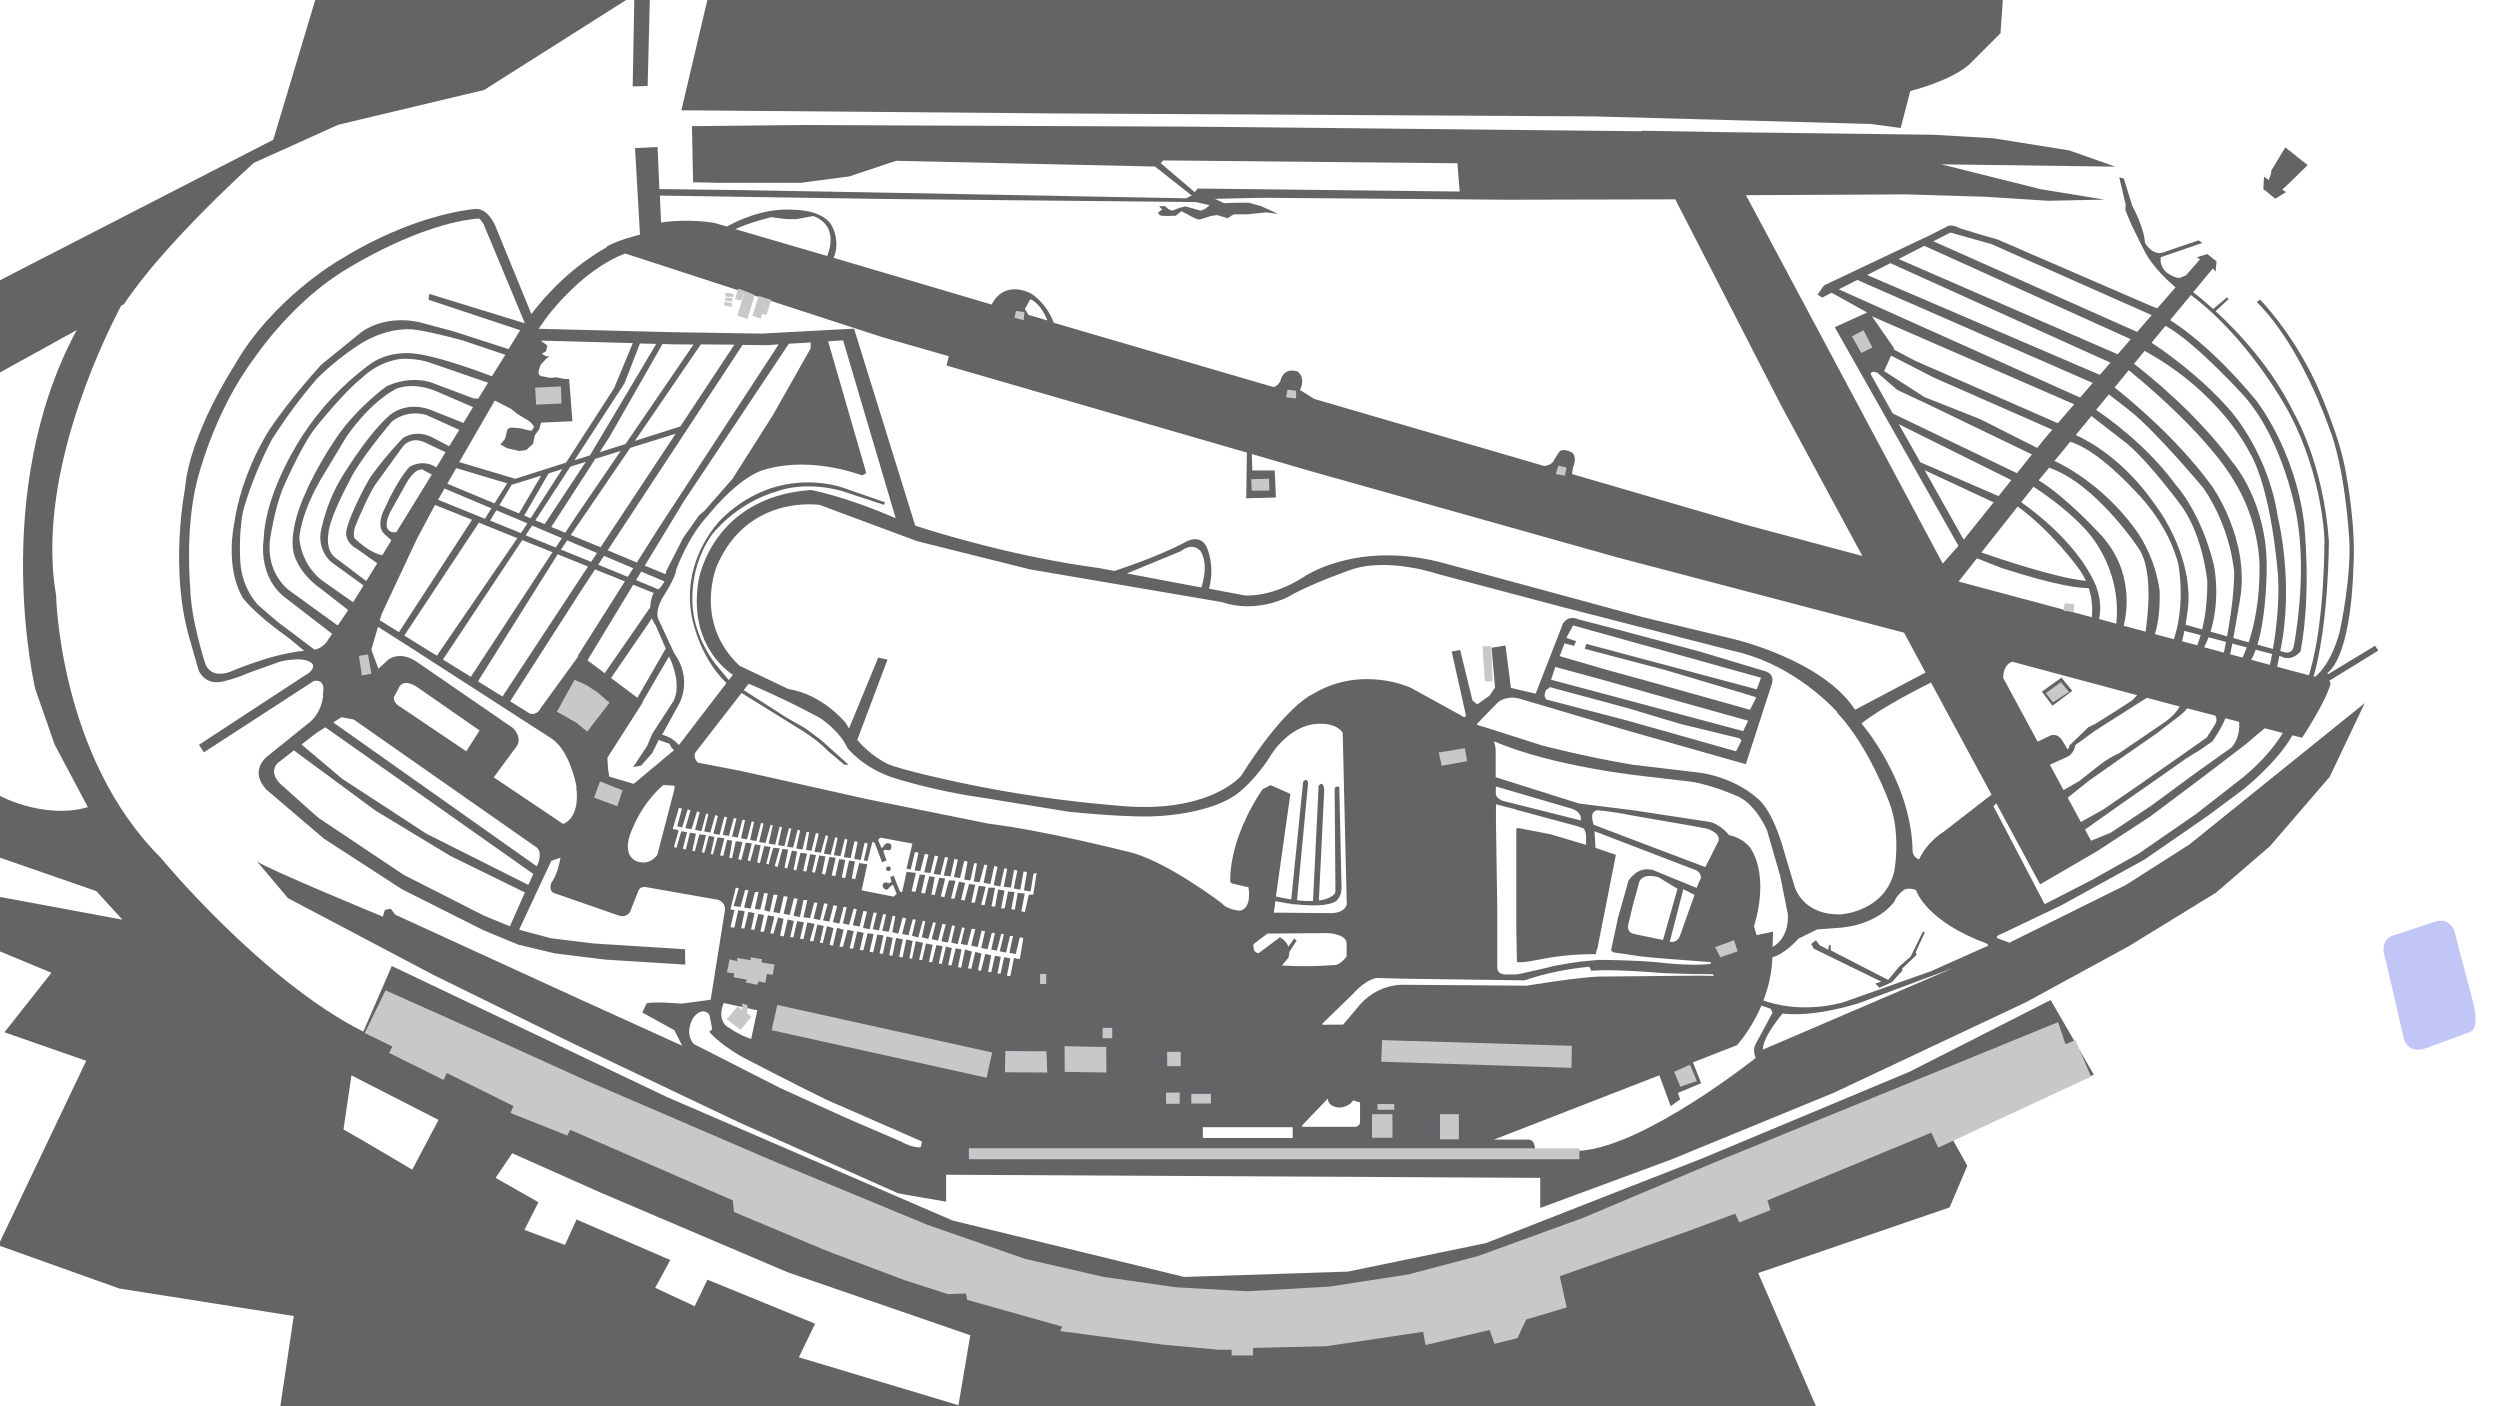 <?xml version="1.0" encoding="utf-8"?>
<!-- Generator: Adobe Illustrator 24.0.1, SVG Export Plug-In . SVG Version: 6.00 Build 0)  -->
<svg version="1.1" id="Background_Details" xmlns="http://www.w3.org/2000/svg" xmlns:xlink="http://www.w3.org/1999/xlink" x="0px"
	 y="0px" viewBox="0 0 1920 1080" style="enable-background:new 0 0 1920 1080;" xml:space="preserve">
<style type="text/css">
	.st0{fill:none;}
	.st1{fill:#C2C6F7;}
	.st2{fill:#636466;}
	.st3{fill:#C7C8CA;}
</style>
<title>background</title>
<g id="Bridge">
	
		<rect x="1701.4" y="163.3" transform="matrix(0.638 -0.77 0.77 0.638 470.018 1383.912)" class="st0" width="10.1" height="57.8"/>
	
		<rect x="1732.4" y="125.7" transform="matrix(0.624 -0.782 0.782 0.624 532.867 1416.212)" class="st0" width="10.1" height="57.8"/>
	
		<rect x="465.3" y="104.9" transform="matrix(1 -1.622504e-02 1.622504e-02 1 -1.719 8.033)" class="st0" width="57.8" height="10.1"/>
	
		<rect x="462.7" y="62.7" transform="matrix(1 -1.999594e-02 1.999594e-02 1 -1.256 9.844)" class="st0" width="57.8" height="10.1"/>
</g>
<g id="Water">
	<path class="st1" d="M1900.1,772.6l-14.2-53.8c0,0-1.3-13.3-13.8-11.6l-35.1,11.6c0,0-10.2,2.7-4.9,18.2l14.2,61.3
		c0,0,3.1,11.6,16.9,6.7l33.8-12.4C1897,792.6,1904.1,791.2,1900.1,772.6z"/>
</g>
<g id="Pavement">
	<path class="st2" d="M1632.6,679.7l-89.4,44.3l-9.5-3.6c0,0-1.2-1.8,3.7-3.3l45.3-21.6l64.2-35.3l48.9-33.8l27.1-20.2
		c0,0,25.9-20.4,37.7-41.5l7.4,1.9c0,0,18.7-28.2,21.9-41.8l-1-2l37.6-23.1l-2.4-3.8l-35.5,21.5l-0.7,0.3l-0.6-0.6
		c19.1-15.4,20-79.4,20-79.4c2.5-32.6-5.3-72.6-5.3-72.6c-4.3-29.3-23.3-70.7-23.3-70.7c-19-40.3-43-64.3-43-64.3l-2.5,1.9
		c34.1,33.5,55.3,95.9,55.3,95.9c12.2,29.8,15.4,81.9,15.4,81.9c3,30.4-7.1,75.7-7.1,75.7c-6.1,22.1-14.8,31.1-18.8,34.2l-1.1-0.3
		c11.7-41.2,11.7-103.7,11.7-103.7c-4.2-60.5-27.1-98.9-27.1-98.9c-16.7-34.4-42.4-61.7-59.9-77.8l10-9.3l-1.3-1.3l-10.6,8.9
		c0,0,0,0-0.1-0.1c-7.1-6.4-12.6-10.8-15.2-12.8l15-18.2l2.2,2.4l0.7-7.9l-7.1-5.6l-8,2.5l2.4,1.5l-10.8,12.4l-5,2
		c-5.3-0.4-10.4-4.7-10.4-4.7c-5.6-5.8-3.8-11.3-3.8-11.3l31.8-10.9l-2.9-2l-28.2,9.6c-7.8,1.5-12.9-7.6-12.9-7.6
		c-0.9-12.5-9.8-28.5-9.8-28.5l-6.5-21l-3.5-0.9l4.9,20.9l-0.2,4.2l4.7,11.5l9.6,19.3c6.4,13,20.2,25.3,24.2,28.6l-14,16.1l-4.2-1.6
		l-118-51.1c-1.7-0.6-3.5-1.1-5.3-1.6c-0.7,0-24.4-7.3-24.4-7.3c-5.1-2.9-8.4-1.8-8.4-1.8l-14.4,7.3l-81.3,38.5l-4.9,7.1l3.6,2.2
		l7.2-3.7L1434,240l-24.9,11.3l95,167.9l-12.1,13.6l-151.1-282.9l123.3-0.6l60.4,1.8l48.5,3.1l43.1-0.9l-48.9-8l-76.5-19.1
		l133.8,1.8l-35.5-12.5l-58.2-9.3l-45.8-2.7l-170-2.1l-0.1-0.1l-54.3-0.9l0.2,0.4l-340.6-3.5l-212-0.9L617.2,96l-85.8,0.9l0.9,43.1
		l19.5,0.4h63.1l37.3-4.9l36-12l198.8,4.4l28.2,22.2l-4.4,2.2l-234.1-4.4L569.9,146l-63.5-0.8l-1.4-32.3l-17.3,0.8l3.8,66.5
		c-2.2,0.6-20.3,5.2-26.1,9.7l0.4,0.1c-12.8,7.1-36.1,22.8-57.7,51.2l-27.8-68c0,0-5.7-13.6-15.3-12.7c-5.8,0.5-49.5,5-105.1,39.7
		c0,0-51.1,29.6-80,80.7c0,0-34.5,52.9-37.8,94.4c0,0-12.2,60.7,3.3,114.5l7.1,24.9c0,0,4.5,12,18.7,8.7c6.8-1.6,13.5-3.9,20-6.7
		l23.6-8.5c0,0,19.3-5.1,25.3,1.8c0,0,2.7,4.2-6.2,8.9L152.8,572l3.8,5.8L241,523c0,0,9.1-2.4,7.1,9.1v2.7c0,0-0.9,12.9-11.3,20.7
		l-30.9,24.9c0,0-15.6,10.9-1.1,26.2l44,37.5l60,38.9l62.9,31.6l26.4,10.9l28,6.7L465,737l61.3,3.8l-0.2-11.8l-70.2-4.4l-32.7-4
		l-24.5-6.6l24.7-52.9l7.1-2.4c-1.3,7.1-3.4,14.2-7,19.2c0,0-3,6.8,3,8.3l49.5,17.2c0,0,7.1,2.1,9.2-6.5l4.7-11.8
		c0,0,0.9-5.3,7.4-3.6l53.9,9.5c4,1,6.5,5.1,5.4,9.2c0,0.1-0.1,0.2-0.1,0.3l-10.7,67.3l-22.5,3c0,0-20.1-1.8-26.7-0.3l-3.3,7.1
		l24.6,13.6l6,11.9l-82.1-37.3l-138.4-63.4l-3.3-4.5l-4.5,0.9L294,704c0,0-87.7-36.2-96.6-42.4l23.8,28.2L333.4,749l105.5,51.8
		l128.3,61c0,0,121.6,54.3,122.4,54.6s37,6.5,37,6.5v-20.7l456.3,2.4v23.1l100.1-37l125-51.3l147.6-69.5l79.1-43.1l67.3-41.3
		l41.4-35.7l45.8-53.2l26.9-56.6l-134.7,108.6L1632.6,679.7z M1682.6,226.6c46.1,34.5,75.3,90.1,75.3,90.1
		c26.4,49.8,27.3,98.4,27.3,98.4c-0.6,64.5-9.3,95.2-12,103.5l-24.3-6.5l1.6-8.3l1.2,0.3c8.7,4.5,15.1-3.8,15.1-3.8
		c8.7-45.3,2.7-99.1,2.7-99.1c-7.3-56.9-36.9-93.8-36.9-93.8c-34-41-60-57.8-66-61.5L1682.6,226.6z M1697.7,485.1
		c8-25.6,2.6-51,2.6-51c-10.2-41.3-28.9-61.2-28.9-61.2c-22.5-31-53.9-53-61.6-58.1l9.8-11.9l15.6,12.1c20,15.6,56.9,59.7,56.9,59.7
		c21.8,31.5,23.8,65.4,23.8,65.4c-0.3,16.8-3.1,35.6-5.5,48.6L1697.7,485.1z M1709.6,493c-0.7,3.4-1.2,6.2-1.7,8.2l-15.1-4.1
		c1.3-2.5,2.4-5.1,3.4-7.7L1709.6,493z M1633.4,340.6c17.6,14.7,42,48,42,48c16.7,23.3,19.8,57.8,19.8,57.8
		c0.1,15.9-1.8,28.2-3.9,37l-12.8-3.6c1.4-8.2,2.1-15.2,2.1-15.2c2.7-40.9-25.1-76.5-25.1-76.5c-24.1-35-51.5-49.6-61.3-54l12-14.6
		L1633.4,340.6z M1690.1,487.8c-1,3.3-1.9,5.9-2.6,7.8l-11.7-3.1c0.7-2.5,1.3-5.3,1.8-8L1690.1,487.8z M1638.8,376.1
		c29.1,29.1,34.4,58.5,34.4,58.5c4.1,28.1-0.8,48-3.7,56.3l-14.6-3.9c4.6-13,3.7-33.5,3.7-33.5c-2.2-15.6-7.8-30.6-16.4-43.8
		c-24.2-34.9-54.7-51.2-64.3-55.7l12-14.7C1610.9,345.3,1638.8,376.1,1638.8,376.1z M1612.8,410.1c0,0-25.9-28.4-47.1-41.2l8-9.7
		c36.1,12.2,69,62.3,69,62.3c11.2,16.7,6.7,52.8,5.1,63.6l-16.8-4.5C1633.4,471,1639.2,438.1,1612.8,410.1z M1580.4,325l-109.7-48
		l-16.4-8.7l0.4-0.8l-17.1-24.6l155.4,67.6L1580.4,325z M1447.2,284.6l5.1-11.5l32.9,16.9l91,40l-5.7,6.6l-5.9,7.4l-43.8-22.1
		l-42.7-16.9l-31.2-20.1L1447.2,284.6z M1600.8,405.7c0,0,29.2,28.4,24.5,73.3l-13.2-3.6c3.2-15.4-3.7-28.4-3.7-28.4
		c-14.2-30.4-46.1-54.3-56.1-61.3l9.4-11.9C1566.3,376.8,1585.6,389.4,1600.8,405.7z M1597,437.4c2,2.8,3.6,5.7,5,8.7
		c-22.6-2.1-67.7-17.4-80.3-21.8l27.9-35.3C1576.6,408.7,1597,437.4,1597,437.4z M1537.4,436.3c43.8,14.1,60.8,15.5,66.7,15.3
		c2.4,7.2,3.2,14.8,2.4,22.4l-102.3-27.4l14.1-17.8L1537.4,436.3z M1545.4,508.2l95.9,25.7l-3.8,4L1625,546l-15.6,9.8l-5.6,2.7
		l-3.1,3.1l-11.6,11.1c0.2,2.2-1.2,2.8-1.2,2.8l-3.8-6.3c-4.7-7.8-10.4-3.8-10.4-3.8l-8.8,4.2l-26.4-48.9
		C1538.5,513,1541.7,509.5,1545.4,508.2z M1586.5,581.8c6.7-2.5,7.4-9.6,7.4-9.6l15.1-11l39.8-25.3l12.6,3.4l12.6,3.3
		c-1.6,2.9-5.1,7.7-12.3,12.6l-34.4,23.4c0,0-8.4,3.3-18.7,12l-11.8,9.3l-12,6.9l-10.5-19.5L1586.5,581.8z M1605,599.1l23.6-16.6
		l27.8-19.3l12.4-9.6c0,0,8-5.4,11-9.6l21.6,5.6c0.9,1.7,1.4,4.1-0.2,6.7l-6.4,10.1l-28.3,19.9l-27,18.8l-24.2,16.6l-17.2,9.6
		l-10.1-18.7L1605,599.1z M1629,617.5l27.3-19l21.8-15.4l12.4-7.7l8.7-6.1c0,0,7.2-10.3,9.9-17.7l10.6,2.8
		c0.3,5.1-0.3,13.8-6.1,19.8l-26.7,19l-34.8,25.6l-31,20.7l-15.2,6.2l-4.6-8.6L1629,617.5z M1712.8,502.5c0.5-2.2,1-5.1,1.6-8.2
		l11.1,2.9c-1.3,3.6-2.5,6.2-3.2,7.8L1712.8,502.5z M1715.2,490c2.4-13.3,5.1-29.4,5.1-29.4c8-45.8-21.3-86.9-21.3-86.9
		c-27.3-37.9-66.6-69.5-75-76.1l10.4-12.7l0.5-0.6c61.8,50.7,79.7,83.2,79.7,83.2c21.1,32.7,20.7,66.9,20.7,66.9
		c0.4,26.7-4.3,46.7-8.3,58.9L1715.2,490z M1732.4,499l12.6,3.3c-0.7,3.4-1.3,6.2-1.7,8.3l-14.4-3.9
		C1730.2,504.5,1731.3,501.9,1732.4,499z M1733.7,495.1c7.1-23.2,7.1-57.4,7.1-57.4c1.1-51.3-25.8-82.2-25.8-82.2
		c-28.1-38.5-67.1-69.2-76.1-76.1l8.2-9.9c58.5,32.1,80.1,77.1,80.1,77.1c17.8,29.5,22.3,95.5,22.3,95.5c1.3,20-1.4,41.9-3.9,56.3
		L1733.7,495.1z M1663.1,250.2c23.6,13.1,61,54.6,61,54.6c31.1,36.2,40,92.9,40,92.9c8,46-2.4,98-2.4,98c-1.1,7.5-7.6,5.1-7.6,5.1
		l-2.9-0.8l0.1-0.3c10.9-52.2-2-102.9-2-102.9c-7.1-48.7-36.2-81.3-36.2-81.3c-24.2-28-55-48.6-60.7-52.3L1663.1,250.2z
		 M1497.9,178.6l31.6,8.9l123,54.5l-11.2,12.9l-156.5-69.6L1497.9,178.6z M1477.9,188.8l158.5,71.7l-10,11.6l-168.3-73.2
		L1477.9,188.8z M1451.8,202.1l169,76.4l-8.1,9.4L1434,211.2L1451.8,202.1z M1412.2,222.2l14.2-7.2l180.8,79.1l-9.7,11.2
		L1412.2,222.2z M1436.6,287.2c0,0,0.7-2.7,4.4-1.1l0.5-0.1l15.7,13.5l24.7,11.6l78.6,37.9l-11.5,14.4l-95.4-45.9L1436.6,287.2z
		 M1458.3,325.8l86.4,42.9l-9.8,12.3l-60.1-26L1458.3,325.8z M1478.1,361.1l53,24.7l-23,28.7L1478.1,361.1z M891.4,125.3l2.1-2.1
		l225.8,2.2l1.7,21.7l-201.1-2.3l-2.4,2.7L891.4,125.3z M678.3,152.8l120.9,1.2l119.4,1.2l10.4,2.4l-3.8,3l-3,1.2l-11.9-3.3
		l-4.7,1.2l-5.3,2.1l-3-1.2l-2.7-2.4l-4.4,0.3l2.4,2.4l-3.3,2.4c0.4,1.2,1.4,2.1,2.7,2.4c2.1,0.3,11,0,11,0l4.4-3.5l6.2,3.3
		c0,0,5.9,3.6,8,3c2.1-0.5,8.6-2.7,8.6-2.7l4.7-0.6l8,2.4c0,0,4.1-3,5-3h10.4l13.9-1.5l9.5,1.2l-13-5.9l-9.5-2.7h-8.6l-10.7,0.3
		l-6.9-3.3l36.5-0.8l188.7,1.5l128.4-0.3l80.9,157.5l62.8,116.4l-87.7-23.5l-135.2-39.4c0.1-4.2,1.7-8.3,1.7-8.3
		c1.5-5.9-1.8-8.3-1.8-8.3c-8.3-4.2-10.1,0-10.1,0l-3.6,5.6c-1.3,3.1-4.3,4.4-7.6,4.8l-176.6-51.5l-11-6.9
		c4.7-9.8-1.8-14.2-1.8-14.2c-11.5-3.6-13.3,7.4-13.3,7.4c-1.3,2.5-3.1,3.9-5.1,4.6l-45.9-13.4l-123-36
		c-5.9-16.1-18.1-22.9-18.1-22.9c-19-8.3-27.1,3.8-29.6,8.9L640.2,198c5.2-11.9-0.6-23-0.6-23c-5.6-14.2-30.2-13.9-30.2-13.9
		c-24-1.9-46.8,10.4-51.1,12.9l-9.6-2.8c0,0-19.4-3.6-41-0.3l-0.9-20.7L678.3,152.8z M804.4,246.1l-14.6-4.3l-2.7-4.6l4.2-7.4
		C797.9,232.6,802.2,240.6,804.4,246.1z M635.3,196.6L564.8,176c10.3-5.1,27.6-9.2,27.6-9.2s11,1.5,11.8,1.5h7.4l13-2.4
		C641.6,172.4,638.7,187.7,635.3,196.6z M418.6,245.4c0,0,26.7-37.6,61.6-50.7l197,64.1l51.5,14.8l-1.8,7.1l230.7,66.9l-0.5,35.1
		l22.8-0.6l-0.9-20.8h-17.2l-0.4-12.6l45.4,13.2l236.1,66.4l219.4,57.6l16.5,30.6l-54.1,28.6c-24.6-38-92.1-54-92.1-54l-71.1-17.2
		l-152.9-41.5c-67.3-18-107.8,11-107.8,11c-24.6,15.7-44.7,13.9-44.7,13.9l-27.6-5.2c2.8-10.1,2.4-20.8-1.2-30.7
		c-5.3-13.6-18.7-4.1-18.7-4.1c-21,10.6-44.2,18.4-52.8,21.2l-11.5-2.2c-63.1-8.4-121.5-26.1-141.4-32.6l-47-151.3l-71.1,3.8
		l-68.9-1.1l-102.2-2.6L418.6,245.4z M1349.1,718.2l-2.1-6.8c0,0,12.7-36.2-2.7-60.2c-4.1-5.1-9.9-8.5-16.3-9.8
		c0,0-7.4-9.5-16.6-10.4l-56.3-8.6l-42.4-5.3l-64-20.2v-20.7c0,0-0.1-3.2-1.3-6.9c45.7,19.8,116,26.9,116,26.9l36.7,4.3
		c16.1,3,32.4,10.2,32.4,10.2c15.7,5.5,24.6,27.1,24.6,27.1l10.1,35l5.9,29.5c0.6,16.1-7.7,22.8-11.8,25l0.4-11.8L1349.1,718.2z
		 M1148.9,632v-14.2h0.1v-0.1l6.5,1.7l8.7,2.2v0.2l47.1,12.7l5,1.8c1.3,1.9,1.9,4.3,1.8,6.6v5.9l-27.4-8.1l-24.8-4.8l-1.4,0.7v75.9
		l0.5,26.3c1.4,0.4,5.2,0.5,15.3-1.5c14.7-3.1,29.7-4.6,44.7-4.5h0.6l0.6-3l0.6-1.3l14.2-72l-15.7-5.4l-0.7-12.7l78.4,30.1
		c3.8,2.5,3.3,5.6,3.3,5.6l-3.3,7.8l-34.7-14.2l-0.3,0.3c-10.8-2.5-17.3,8.3-17.3,8.3l-8,28.2l-5.4,25.2c0.5,0.8,1.3,1.5,2.3,1.8
		l13.3,1.9c7,1.5,29.2,3.1,29.2,3.1c14.2,1,31.8,2.4,31.8,2.4v1.3c-14.7,2.2-42.2-1.3-42.2-1.3c-17.5-1.5-36.9-1.7-44.1-1.7
		l-13.1,1.2c0,0-19.6,2.6-26.8,4.9l-21.1,4.8h-1.5v0.3h-8.9c0,0-6.2,0.2-6.3-5.1v-46.7L1148.9,632z M1148.8,609.8V604l58.1,17
		c0,0,8.1,2.1,7.2,9.1L1154,615C1154,615,1149.2,613.3,1148.8,609.8z M1292.8,682.9l8.6,4.4l-11.3,31.7c0,0-2.1,5.6-7.7,4.2
		L1292.8,682.9z M1277.2,721.9l-21.8-4.5c-6.7-1.3-4.9-7.3-4.9-7.3l3.6-15.1c3.6-12.9,4.9-18,4.9-18c3.8-7.3,15.1-3.1,15.1-3.1
		l14.2,8.7L1277.2,721.9z M1309.7,665.9c0,0-86.4-32.6-85.9-32.6s-4.2-9.8,2.9-11c0,0,7.6,0.2,26.2,3.9l44.6,7.7l13,2.4
		c0,0,11.3,3.1,9.3,9.6L1309.7,665.9z M1370.4,654.7c-9-33-20-41-20-41c-21.8-19.5-50.2-20.9-50.2-20.9l-46.4-5.5
		c-35.6-5.9-69.5-14.8-69.5-14.8l-46.1-14.7l0.1,0.2c-0.7-0.3-1.5-0.6-2.3-0.7l-1.9-1.1l15.6-16.1c0,0,6.2-6.8,18.1-3.3l80,23.7
		l93,26.4l19.6-60.5c0,0,3.9-8.3-4.7-10.9l-51.3-15.4l-61.9-16.6l-30.8-8c0,0-6.5-3.6-11.3,3.3l-21,53.9l-19-4.4l-4.2-32.6
		l-10.7,1.8l2.7,30.5l-4.2,6.2l-9.5,6.8l-3.6-3l-9.5-38.8l-6.5,1.2l11,49.2l-1.1,1.4l-4.6-2.6l-36.7-20.2c0,0-37.6-17.8-75.2,4.8
		c0,0-20.5,8-55.1,62.8c0,0-24.6,30.2-96.3,22.8c-39.6-3.3-79-9-117.9-17.2c0,0-48.3-10.1-58.1-15.1c-8.6-4.6-16.3-10.7-22.5-18.1
		l23.2-61.6l-7.1-1.6L652,559.5c-0.9-1.4-1.7-2.8-2.5-4.3c0,0-17.5-21.9-44.2-26.1L568,511.3v0.1c-36-34.1-17.2-77.4-17.2-77.4
		c24-54.8,78.8-46.2,78.8-46.2l75,27.9l86.5,21.6l147.3,25.1c26.7,9.1,50.7-3.9,50.7-3.9c17.2-10.1,46.2-20.1,46.2-20.1
		c29-11.5,69.9,2.7,69.9,2.7l95.1,25.2l130.4,33.5c41.2,8.8,70.6,36.6,80.5,47.2l-0.4,0.2c25,26.4,40.6,70.2,40.6,70.2
		c8.7,23.9,3.4,51.9,3.4,51.9c-7.7,31.1-40.9,32.9-40.9,32.9c-30.2,0.9-35.8-21.8-35.8-21.8L1370.4,654.7z M1203,489.9l5.1-9.6
		l144.4,40.2l-3.3,8.9l-130.9-34.9l-1.2,3.8l61.6,16.2l60.4,18l9.8,3.1l-4.9,9.5l-67.3-18.9l-46-12.7l-32.9-9.6l3.8-9.8l7.2,1.9
		l1.7-3.6L1203,489.9z M1230.8,522.1l59.1,16.7l52.7,14.7l-3.8,8L1191.2,522l3.3-9.8L1230.8,522.1z M1250.3,543.9l40,12l45.6,11.1
		l1.6,1.6l-4.2,8.4l-84.2-23.8l-61.6-16l-1.3-2.4c0,0,0.2-4.7,1.8-5.3c0.9-0.4,1.7-1,2.2-1.8L1250.3,543.9z M647.8,374.7
		c0,0-48.7-18.7-92.4,22.6c0,0-31.9,29-24.4,74.8c0,0,4.8,31.2,26.9,52.5l-36.5,47.6c-3.4-3.9-7.8-6.7-12.9-7.9l13.3-24.2
		c0,0,10.4-18.4-4-38.4l-12.5-26.9c0,0-2.4-6.5,4.5-17.3c0,0,8.9-13.5,9.5-20c0,0,9.1-25.3,24-41.1c0,0,19.6-25.3,39.1-34
		c0,0,30.7-14.2,79.8,2.7l3.1-1.8L636,262.1l11.5-0.7L687.9,398c-41.3-17.8-65.3-21.7-65.3-21.7c-76.4,5.6-86.2,69.9-86.2,69.9
		c-6.8,43.2,15.4,64.4,26.4,72.1l-3,3.9l-0.5-0.4l-10.2-12.3c0,0-13.3-16.7-16.5-38.2c0,0-6.1-31.5,13.9-60.3c0,0,17.9-24.5,51-33.9
		c0,0,19.6-7.9,48.5-0.2l32.9,10.8l0.9-1.9L647.8,374.7z M225.4,424.3c0,0,2.8,15.3,21.6,28.3l20.4,15.9l-8,11.9l-36.9-26.7
		c0,0-18.5-12.5-15.1-39.6c0,0,3.3-22.7,9.7-38.7c0,0,14.5-33.8,25.5-47.3c0,0,21.9-27.5,35.3-37.8c0,0,11.9-12.6,30.4-14.7
		c0,0,12.2-0.7,22.4,3.1l44.1,15.2l-7.5,12.3l-3.8-0.3l-31.1-11.7c0,0-15.4-6.7-35.4,2.4c0,0-21.2,15-37.2,37.5
		c0,0-16.7,23.8-25.9,46.2C233.7,380.4,221.7,406.3,225.4,424.3z M246.8,445.4c-9.7-7.9-15.8-19.5-16.9-32c0,0,0.3-17,16.3-45
		l20-33.2c0,0,16.9-25.5,38.1-36.6c0,0,12.3-5.8,30.8,1.9l28.2,12.2l-7.4,12.1l-26.1-10.4c-19-6.5-30.8,4.7-30.8,4.7
		c-18.4,16.3-38.2,50.2-38.2,50.2c-6.9,12.3-11.8,25.6-14.5,39.4c-1.4,8.6,1.7,17.4,8.3,23.1l24.6,17.8l-8,12.9L246.8,445.4z
		 M257,427.9c-9.5-8-3-26.5-3-26.5c4.6-14.9,18-38.9,18-38.9c11.4-18.3,28.9-38.7,28.9-38.7c7.4-5.9,17.2-7.8,26.2-5.2l25.6,11.5
		l-7.7,12.6l-11.9-6.2c0,0-11.6-7.4-23.3-0.3c0,0-11,10.5-25.5,30.4c0,0-16.3,28.3-18.5,42.2c0,0-1,7.6,8,12.5l15.9,11.3l-8.3,13.5
		L281,446L257,427.9z M480.4,341l-19.9,6.3l7.8-12.1l40.5-71l5.9,0.2l17.9,0.2L480.4,341z M538.2,264.5l25.8,0.2l-41.5,62.8
		l-34.9,11.1L538.2,264.5z M381.2,391.9l23.8,10l-1.9,3l-3.1,4.5c-8.2-3.3-16.2-6.6-23.6-9.6L381.2,391.9z M372.4,398.4
		c-17.2-7-30.7-12.4-36-14.6l0.2-0.3l4.8-8.3l36,15.2L372.4,398.4z M408.6,403.7l0.1-0.1l22.8,9.7l-4.7,7.2
		c-7.7-3.1-15.5-6.3-23.1-9.4L408.6,403.7z M423.4,404.7l33.8-52.3l19.5-6.1l-35.1,51.4l-7.5,11.4L423.4,404.7z M453.1,349.7
		l-11.9,3.8l20.2-31.1l18.2-28l11.9-30.6l12.5,0.3L453.1,349.7z M449.9,354.7l-31.6,47.8l-7.1-2.9l26.8-41.2L449.9,354.7z
		 M407.5,398l-4.9-2l18.7-32.4l10.5-3.3L407.5,398z M398.6,394.3l-15.1-6.3l9.6-15.9l0.4,0.1l22.1-6.9L398.6,394.3z M379.8,386.6
		l-36.3-15.1l6.9-12l39.1,11.7L379.8,386.6z M272,413.1c-0.6-3.9,0.1-7.9,1.9-11.4c0,0,10.2-24.9,15.9-31.7l19.6-27.1
		c0,0,5.8-7.9,16.3-3.4l16.5,7.8L335,359c-2.9-2.1-10-5.7-20.1-0.8c0,0-8,7.1-19.3,32c0,0-7.7,13.3-0.3,20l5.3,4.8l-7,11.4
		C290.8,425.9,282.6,423.5,272,413.1z M331.6,364.5l-27.2,44.2c-2.7,0.4-6.1,0.1-7.4-4.2c0,0-1-4.8,3.4-12.5l11.7-20.9
		c0,0,6.1-11.5,12.3-10.5L331.6,364.5z M293.2,471.4l27.1-57.8l13.8-25.8l28.4,11.4l-56.1,86.3l-14.8-9.2L293.2,471.4z M367.8,401.4
		l29.5,11.9l-61.8,90.3l-25-15.5L367.8,401.4z M401.1,414.8l23.2,9.3l-62.7,95.7l-21.4-13.3L401.1,414.8z M428.3,425.7l23.3,9.4
		l-65.7,99.8l-18.8-11.6L428.3,425.7z M430.8,422.1l4.8-7.1l22.9,9.7l-4.5,6.8C446.5,428.4,438.7,425.3,430.8,422.1z M438.4,410.9
		L484,344l34.9-10.9l-56.2,85l-1.5,2.2L438.4,410.9z M463.9,426.9l22.4,9.5l-4.2,6.6c-6.7-2.8-14.4-5.9-22.7-9.3L463.9,426.9z
		 M466.7,422.6l27.6-42l76-115.7l18.5,0.2l9.2-0.6l-92.6,141.7L489.1,432L466.7,422.6z M605.8,264l16.8-1v4.5l-28.9,51.1l-31.1,49.1
		L541,392.3l-4.2,3.6l-12.2,17.3l-12.9,25.3l-0.5,2.5l-16-6.6l30-49.4L605.8,264z M492.5,439l17.7,7.5l-0.1,0.5l-2.9,4.2l-1.6,1.4
		c-3.3-1.4-9.2-3.9-17.1-7.1L492.5,439z M511.3,498.1l-21.8,37.8l-20.2-15.2l31.4-45.8c0.7,1.8,1.6,3.7,2.9,5.4L511.3,498.1z
		 M865.5,440.4l41.2-17c10.1-7.7,15.4,0,15.4,0c5.6,9.3,2.4,22,0.5,27.8L865.5,440.4z M409.9,327.2c0.7,0.5-1.6,3.6-1.6,3.6
		c-2.2-0.3-4.3-0.7-6.4-1.3c-1.6-0.7-6-0.9-8.2-1.1c-1.5-0.1-2.9,0.4-4,1.3c0,0-1.6,6-1.6,6.7s-3.8,4.9-3.8,4.9l5.1,2.9l9.6,2.2
		l5.3-0.9l5.1-4.7l1.3-6.5l3.3-4.4l1.6-5.3l24-1.1l-2.5-32.4c-0.7-0.1-1.5-0.1-2.2,0c-0.7,0.2-7.6-1.3-7.6-1.3l-4.4,0.4
		c0,0-4-0.7-7.1-1.3c-3.1-0.7-2-4.5-2-4.5l1.5-4.4l3.8-4l2.9-2.5l-2.2,0.2l-3.8-2l3.3-1.8l1.1-4.5l-5.1-3.8l70.7,1.9L471.7,298
		l-37,57.3l-39,12.4l-43-12.8l27.3-47.3c3.3,1.7,11.2,5.8,11.9,6.1c0.9,0.4,5.1,4,5.1,4l8.7,5.3C408.8,325,409.2,326.8,409.9,327.2z
		 M207.4,505c0,0-18.7,5.6-30,10.7c0,0-14.2,6.4-19.5-5.3c0,0-11.3-33.8-11.8-58.9c0,0-4.2-45.3,5.3-82.4c0,0,12.5-52.4,44-94.2
		c0,0,29.1-43.8,71.6-68.7c0,0,54.9-34.6,100.8-38.4c1.7,1.3,3.4,3.4,4.5,6.5L403,248c-0.1,0.1-0.1,0.2-0.2,0.2l-73.1-22.5l-0.6,4.5
		l70.4,23.4l-8.9,14.5l-42.5-13.7l-23.5-6.3c0,0-25.2-8-46.7,6.7L246.8,280c0,0-23.3,25.2-40,50.2c0,0-21.6,32.7-27.1,72.9
		c0,0-7,32.7,6.8,56.1c0,0,7.9,11.4,35.9,31.3l11.2,9.3C227.8,500.3,218.8,501.8,207.4,505z M241.5,498.9l-28-21.1L198,464.5
		c-7.4-8.5-12-19-13.2-30.2c0,0-2.1-20.9,1.8-41.3c0,0,5.8-24,22.1-55.3c10.5-16.6,22.2-32.4,35.1-47.3c9.7-9.5,20.3-18,31.7-25.5
		c0,0,18.5-13,40.2-12c0,0,9.2,0.3,39.5,8.5l32.9,11.1L377.8,289c-7.3-2.8-37.6-14.2-56.8-17.1c0,0-21.8-4.5-38.9,9.3
		c-19.1,14.4-35.7,32-48.9,52c0,0-29.3,42.5-30.7,80.9c0,0-5.1,28.9,17.1,45.3l35.5,27.4l-3.3,4.8
		C251.9,491.6,248.2,497.9,241.5,498.9z M391.6,711.4l-19.9-8.2l-61.6-31.3l-65.8-44l-28.9-25.8c0,0-9.5-8.4-2.2-16l12.5-9.8
		l62.6,46.2l57.3,34.7l57.5,28.2L391.6,711.4z M405.8,679.6l-78.3-39.3l-64.7-42.2l-31.2-26.3l11.8-9.2l6.5-4l159.7,112.6
		L405.8,679.6z M413.7,661.9l-1.5,3.4L255.9,554.8l6.4-4l9.4,1.8l139.8,97.8C416.6,653.2,413.7,661.9,413.7,661.9z M302.6,535.2
		l4.4-8.2c4.4-6.2,14,1.1,14,1.1l47.3,32.9l-10.2,16l-49.8-33.6C301.4,539.9,302.6,535.2,302.6,535.2z M432.5,632.8L379.2,597
		l16.2-22c7.3-7.6-1.3-15.8-1.3-15.8l-72.4-49.8c-14.2-10.7-23.6-2.7-23.6-2.7l-7.5,6.9l-5.4-14.7l5.1-17.5l25.1,16L423,566.8
		c13.5,8.5,18.7,31.7,19.8,37.5l-0.3,0.1C442.5,604.4,446.6,626.8,432.5,632.8z M415.2,543.9c-3.1,6.2-8.4,4-8.4,4l-15-9.3
		l52.3-81.6l12.9-19.7l22.9,9.2l-36,56.9l0.4,0.4L415.2,543.9z M451.2,507.1l35.1-58l16,6.4l-0.7,0.6c0,0-2.1,4.4-2.2,10.3l-35,50.6
		L451.2,507.1z M467.9,596.4c-1.3-6.3-1.4-14.5-1.4-14.5l27.3-42.7l-0.3-0.2l20.3-34.9l2,4.6c0,0,8,18.2,1.1,30.2l-16,24.7l-3.8,9.1
		l-6,9.1l-4.9,7.3l6.2-1.1l8.4-9.5l5.1-10.2l8.2,2.9l1.8,3.3l1.8,1.6l-31,25.9L467.9,596.4z M487.6,660.8c-10.9-6.5-2-24.1-2-24.1
		c9.2-22.5,23.9-33.8,23.9-33.8l8.2,0.5c0.9,1,0,3.7,0,3.7l-12.9,49.5C497.2,666.4,487.6,660.8,487.6,660.8z M555.9,770.3l25.7,5.6
		l-4.7,22c-10-3-19.8-10.5-19.8-10.5C550.8,779.9,555.9,770.3,555.9,770.3z M707.2,881c0,0-5.2,1.3-15.5-4.4l-43.6-18.8l-48.9-22.2
		L533,801.9c0,0-7.9-7.1-0.7-20.1c0,0,6.5-9.5,12.5-2.6l2.2,11.3l-2.3,1.9c0,0,5.8,7.7,23.9,18.6c0,0,43.3,22.6,66.8,33.9l59.3,25.9
		l13.4,5.9L707.2,881z M783.2,736.6l-4.5-0.8l-2.8,14l-2.6-0.5l2.7-13.2l-4.8-1l-2.8,12.7l-2.3-0.2l2.5-12.8l-4.5-0.8l-2.8,12.7
		l-2.4-0.3l2.3-12.7l-4.5-1.1l-3.3,12.9l-2.3-0.3l2.7-12.8L749,731l-3,13l-2.6-0.3l3-12.9l-5.3-1.6l-2.9,14l-2.5-0.4l2.8-13.6
		l-4.5-0.9l-3.3,13.2l-2.5-0.3l2.8-13.1l-4.5-1.1l-3.2,13.3L721,740l2.9-13.3l-4.8-0.9l-3.2,13.1h-2.5l2.9-13.3l-5.2-1l-2.9,12.8
		l-2.3-0.3l3-13l-5.6-1.3l-2.8,13.4l-2.1-0.1l2.5-13.5l-4.9-1.1l-2.8,13.7c0,0-2.1-0.2-2.5-0.2s2.7-13.6,2.7-13.6l-5.2-1l-2.8,13.6
		l-2.5-0.3l2.7-13.4l-4.7-1.1l-2.9,13.4l-2.5-0.3l3-13.9l-4.7-0.7l-3.2,13.7l-2.8-0.4l3.1-13.6l-4.6-0.7l-3.2,13.1l-2.8-0.2l3-13.2
		l-5-1.1l-3.1,13.3l-2.7-0.4l3.2-13.1l-4.8-1l-3.5,13l-2.7,0.1l3.2-13.1l-5-1.6l-3.2,13.8l-2.6-0.6l3-12.9l-4.9-1.5l-3.3,12.9
		l-2.2-0.2l2.9-12.9l-4.9-1l-3,12.8l-2.8-0.2l3.7-13.1l-5.6-1.2l-2.9,12.8l-2.7-0.2l3-12.7l-5.2-0.9l-2.9,12.5l-2.4-0.2l2.8-12.4
		l-4.7-1.2l-3.1,13l-2.8-0.5l2.7-13l-4.2-1L594,717l-2.4-0.1l3.1-13l-4.9-0.9l-3.1,12.6l-2.7-0.1l2.7-12.8l-4.3-0.8l-3.1,12.2
		l-2.5-0.1l2.7-12.7l-4.7-1l-3.1,12.8l-2.5-0.2l2.7-13L567,699l-3,13.4l-3-0.3l3.1-13.2l-3.1-0.5l4.1-16.7l2.3,0.5l-4,13.7l5.3,0.6
		l3.5-12.9l2.6-0.2l-3.3,13.6l5,0.8l3.3-12.7l2.8-0.2l-2.9,13.1l4.2,0.6l3-12.8l2.8,0.3l-2.7,13l4.2,1.1l2.9-13.2l3.1,0.3l-3.3,13.2
		l5,0.8l3-13.1l3,0.5l-3.1,13l4.7,1.1l3.2-12.9l2.9,0.3l-3.2,13.1l4.9,1l2.8-13.2l2.9,0.3l-3,13l5.1,0.8l3.2-12.1l2.5,0.3l-3,12.1
		l5,1.1l3.1-12.8l2.8,0.3l-3.6,12.8l4.8,0.9l3.2-12.6l2.8,0.6l-3.2,12.4l4.9,1.1l3.3-12.9l2.3,0.3l-2.8,12.5l4.7,1.1l3.5-12.5
		l2.4,0.5l-3,12.3l5.2,1l2.9-12l2.7,0.5l-3,12.6l5.1,0.9l3-12.8l2.5,0.3l-3.1,12.5l4.7,1l3.2-12.5l2.3,0.1l-2.9,12.7l5,0.7l2.9-12.2
		l2.1,0.2l-2.3,12.3l4.6,1.2l3.3-12.4l2.7,0.6l-3.1,12l4.9,1L701,706l2.3,0.3l-2.9,12.4l4.8,1.3l3.5-12.8l1.9,0.3l-2.6,12.3l4.9,1.3
		l3.8-12.8l2,0.4l-3.1,12.6l4.8,1.1l3.4-12.9l2.5,0.4l-3.3,13l5,1l3.2-13.2l2.2,0.5l-2.9,12.7l5,1.2l3.4-12.9l2,0.5l-3,12.2l5,1.1
		l3.4-12.7l2.7,0.2l-3.1,12.8l5,1l3-12.6l2.6,0.5l-2.9,12.8l4.8,1l3.3-12.6l2.4,0.2l-2.8,12.7l4.3,0.8l3.4-13l2,0.4l-3.2,13.1l4.9,1
		l3-12.9l2.3,0.2l-2.8,12.9l4.9,0.9l3.1-12.8l2.7,0.5L783.2,736.6z M793.6,687l-3.5,0.2l-3,13.3l-2.7-0.6l2.6-13.6l-5.4-0.6l-2.2,13
		l-2.7-0.5l2.5-13.2l-5-0.3l-2.6,12.9l-2.8,0.1l2.7-13.7l-4.9-0.9l-2.4,13.3l-2.7-0.4l2.7-14.2l-5-0.1l-3,13.4l-2.7-0.2L757,681
		l-5.3-0.7l-3,13l-2.7-0.1l3-13.8l-4.8-0.4l-3.4,12.6l-2.7-0.5l3.1-13l-4.7-1l-3.5,13.1l-2.6-0.1l3.4-13.8l-5-0.2l-3.5,12.9
		l-2.7-0.5l3.3-13.9l-4.6-0.4l-3.4,13.2l-2.6-0.3l2.6-13.5l-4.2-0.7l-3.3,13.3l-2.9-0.4l3.1-13.8l-4.2-0.4l-3.3,13.3l-3-0.4
		l3.3-14.1l-7.1-0.8l-3.5,15.7l-1.7-0.6l-4.7-12.1l-2.7,0.9l1,3.7l-2,1.3c0,0-2.3-1.6-4.2-0.2c0,0-1.5,2.2,0.2,3.8
		c0,0,2.1,3,4.4-0.7l2.6-2l3,7l-2.4,2.2l-24.6-4.8l4.4-20l-6.2-1l-3.1,12.4l-2.6-0.6l2.4-13l-4.5-0.7l-3,13.6l-2.6-0.7l2.7-13.4
		l-4.7-0.6l-3,13.1l-2.7-0.6l3-13.6l-4.8-0.5l-3.2,13.5l-2.5-0.6l2.6-13.4l-4.7-0.7l-3.3,13.2l-2.2-0.4l3-13.1l-4.5-0.7l-2.9,13.3
		l-2.5-0.4l3-13.3l-5-0.7l-3.3,13.7l-2-0.7l2.7-13.9l-4-0.7l-3.6,13.7l-2.1-0.7l2.8-13.8l-4.4-0.5l-3.7,13.8l-2.2-0.7l3.8-13.6
		l-5-0.4l-3.5,12.7l-1.8-0.4l3.3-13l-4.9-0.6l-3.3,13.1l-2.1-0.7l2.7-13l-4.4-0.8l-3.6,13l-2-0.6l3.2-13.1l-4.6-0.6l-3.5,13.4
		l-2.3-0.7l3.2-13.1l-5.1-0.7l-2.9,13.2c-0.7-0.1-1.4-0.3-2.1-0.6c0.2-0.1,2.2-13,2.2-13l-3.8-0.7l-3,12.4L553,657l3.3-13.2
		l-5.2-0.7l-3.6,13.2l-1.6-0.5l2.8-13.1l-4.3-0.7l-3.5,13l-1.9-0.5l3.2-13.2l-5.1-0.5l-3.5,13l-1.9-0.4l2.8-13.1l-4.6-0.8l-3.2,12.9
		l-2.3-0.6l3.3-12.7l-4.5-0.7l-3.7,12.8l-1.9-0.7l3.6-12.8l-4.5-1.1l4.7-16.2l2.3,0.6l-3.6,13.6l3.8,0.9l4.2-13.8l2.2,0.6l-3.9,13.7
		l4.7,0.8l4.2-13.6l2.1,0.5l-3.6,13.6l4.9,1l3.6-13.5l1.8,0.4l-3.3,13.3l4.7,0.9l3.8-13.4l2,0.7l-3.4,13.5l4.7,1l3.7-14l2.1,0.4
		l-3.3,13.6l4.7,0.8l3.8-13.8l2,0.5l-3.4,13.8l4.4,0.7l3.6-13.7l2,0.4l-3.1,13.9l4.6,0.9l3.6-13.9l1.8,0.4l-3,13.9l4.7,0.9l3.7-14
		l1.9,0.6l-3.4,14.1l4.9,0.7l3.9-13.9l1.7,0.4l-3.2,14l5,0.9l3.5-14l1.7,0.5l-3,13.8l4.9,0.8l3.5-13.9l1.8,0.4l-3.2,13.9l4.6,0.7
		l3.5-13.8l1.9,0.6l-3,13.8l4.8,0.9l3.2-13.7l1.9,0.3l-2.4,13.6l4.2,0.7l3.4-13.6l2.2,0.5l-3.3,13.9l5,0.6l3.6-13.3l1.9,0.6
		l-3.3,13.6l5.3,0.7l3.4-13.3l1.9,0.4l-2.9,13.3l5.1,0.7l3.3-13.2l2,0.5l-2.7,13.5l5.2,0.7l2.9-12.9l2.5,0.5l-2.7,13l5,0.9l3-13.3
		l2.5,0.6l-3.1,13l2.8,0.6l3.8-14.9l1.8,0.9l5.6,14.8l3.4-1.3l-2.4-7.1c0,0,0.8-1.6,2.2-1.1c0,0,5.2,2,3.7-4.1c0,0-3.3-3.2-5.8,1.4
		l-1.2,1.4l-0.7-1l-2.2-5.3l1.7-1.8l24.6,4.6l-4.5,19.3l3.2,0.6l3.3-13.5l2.7,0.6l-3,13.6l4.4,0.5l3.4-13.2l2.8,0.5l-3.2,13.7
		l4.8,0.4l3.3-13.3l2.6,0.5l-3.5,13.6l5.3,0.7l3.4-13.7l2.4,0.5l-3.3,13.7l5.2,0.7l3-13.5l2.6,0.7l-3,13.3l4.7,0.8l3.2-13.3l2.6,0.7
		l-2.6,13.7l4.7,0.7l3-13.4l2.1,0.4l-2.5,13.8l4.5,0.6L756,664l2.2,0.4l-2.8,13.6l5.2,0.9l3-13.8l2.5,0.6l-3,14.1l5.1,1l3.1-13.9
		l2.2,0.4l-2.6,13.8l5.5,0.5l2.4-13.6l2.5,0.7l-2.7,13.6l5,1l2.5-14l2.6,0.4l-2.3,14.1l5.1,0.9l2.2-13.6l2.4-0.7L793.6,687z
		 M759.4,632.6l-92.7-18.7l-97.6-21.8l-33.1-6.4c0,0-4.9-4.5-1.1-8.9l34.6-44.6l44,27.3c0,0,14,8.2,22.2,17.1l12.7,10.7h3.3
		l-21.3-19.1l-12-8.9l-14.7-8.4L571.2,530l3.8-4.9c0,0,28,11.6,54.9,26.4c0,0,14.9,9.6,20.9,22.9c0,0,11.6,15.3,35.8,23.1
		c0,0,31.5,10,65.3,14.7l68.2,11.1c0,0,48.5,5.3,71.8,3.3c0,0,39.8-2,59.3-17.8c0,0,12.9-9.6,24.9-28.9c0,0,15.3-25.8,40.2-24
		c0,0,10.4,0,14.9,6.9l3.1,131.8c0,0-1.1,6.7-12.5,6.7l-43.5-0.4l1.2-8.8l8.9,1.6c1.1,0.2,2.1,0.3,3.1,0.4v0.2l4.4,0.3
		c27,2.9,31.2-3.5,31.2-3.5V691c1.4-1.4,2.9-4,3.2-8.5l-1.7-77.9c0,0-1.9-1.6-3.6,0.8l0.6,78.3l-0.2,2.2c-2.5,3.3-7.1,5-12.5,5.7
		l4.1-84.9c0,0-0.3-7.8-4.3-3.3l-4.3,88.6c-4,0.1-8.3-0.1-12.3-0.6l8.5-89.8c0,0-0.6-5.2-3.8-1.1l-9.1,89.9v0.4
		c-5.2-0.8-9.5-1.8-11.8-2.3l11.1-78.8l-15.1-6.7l-6.2,3.1c0,0-25.3,34.9-24.9,71.1l1.3,1.3l12.7,2.9c0,0,3.1,16-6.4,18
		c0,0-9.6-0.4-14.2-5.8c0,0-44.5-34-73.3-39.8C865.2,653.9,802.6,637.9,759.4,632.6z M993.8,720.8l-4.3,6.3
		c-0.9-2.5-2.7-5.1-6.5-7.3L966.7,732c-2-0.1-3.6-1.5-3.9-3.4l-0.2-3.4l10.7-8.2l46.4-0.4c0,0,14.2,0.6,14.5,7.7v10.2
		c0,0-4.6,7-10.1,6.7c-13.2,1-26.5,1.1-39.7,0.3l5-5.8c0,0,0.8-1.9,0.8-4.6l5.7-8.8L993.8,720.8z M992.8,874h-69v-8.3h69V874z
		 M1040.7,865.4h-40.6v-1.2l19.7-20.5c0.2,7,9.3,6.9,9.3,6.9c7.4-0.6,10.1-5.5,10.1-5.5l5.3,1.6v14.6h0.1
		C1044.7,865.1,1040.7,865.4,1040.7,865.4z M1044.8,771.2l-13.3,15.7l-15.6,0.1l-0.6-0.6l23.7-23c10.7-12,18.5-12.3,18.5-12.3
		l23.7,0.6l89.6,1.2c16.1-5.4,32.8-8.9,49.8-10.4l1.5,3.1c12.6-1.5,45.6,1,45.6,1c13.3,1.5,47.9,1.6,47.9,1.6l0.4,1.3l-11.1-0.2
		l-75.4,0.7c-16.2,0.2-56.9,7-56.9,7l-97-0.7C1063.8,757,1052.7,762.3,1044.8,771.2z M1347.7,813c0,0-83.1,66.2-132.9,70.7h-36
		c0,0,0.9-8.5-5.3-8.5h-26.1l127-49.4l8.7,23.8l7.3-5.3l-1.8-4.9l17.9-7.5l-6.3-16l33.8-13.2c0,0,10.8-11.7,18.8-30.4l7,2.4l1.5,3
		l-13.2,24.6c-1.8,3.5-0.8,7.5,0.2,9.9L1347.7,813z M1353.9,806.1c-0.5-9.3,15.1-27.7,15.1-27.7c25.1,3.1,58.7-8,58.7-8l72.4-27
		L1353.9,806.1z M1483,745.9l-67.8,24c-30.2,7.9-53.1,1.3-60.9-1.5c3.7-9.6,6.5-20.9,6.9-33.2c10.4-2.9,19.9-14.3,19.9-14.3
		l14.5-7.1l12.3-0.9c34.8-1.3,47-20.6,47-20.6c2.4-5.9,8.1-9.3,8.1-9.3c2.9-1,6.2-0.3,8.6,0.6c0,0.2,0.1,0.3,0.1,0.5
		c0,0,7.3,23.4,54.5,40.7l0.7,1.5L1483,745.9z M1492.7,638.8c0,0-12.6,7.5-18.8,21.2c-4.1-1.1-5-5.6-5-5.6
		c-0.6-54.4-39.3-98.8-39.3-98.8c16.6-13.1,47.6-28.5,53.4-31.4l46.5,86.1L1492.7,638.8z M1533.2,617l33.6,62.2l43.5-25.3l40.9-26.7
		l40.3-30.2l32.6-24.9l15.2-12.8l13.9,3.6c-3.6,6-12.7,19.4-30.2,33.8l-36.1,28.2l-44.4,30.7l-35.8,20.1l-36.4,18.7l-39.4-75.3
		L1533.2,617z"/>
	<circle class="st2" cx="682.3" cy="667.2" r="1.8"/>
	<polygon class="st2" points="1476.8,715.4 1467.4,734.6 1458.6,742.3 1450.1,752.6 1406.1,729.9 1405.9,725.9 1404.6,725.7 
		1404.1,729.4 1397.4,725.9 1394.6,722.1 1391,725 1393,728.6 1444.8,753.9 1440.3,755.4 1443.4,758.6 1453,754.3 1461.2,745.2 
		1460.8,743.9 1471.9,733.4 1471.2,731.4 1478.3,716.1 	"/>
	<polygon class="st2" points="1591.5,530.6 1583.2,520.4 1568.1,531.2 1576.3,542 	"/>
	<path class="st2" d="M1224.1,89.4l212.5,5.8l23.1,3.1l7.4-28.4c0,0,31.4-7.7,45.6-20.7l23.7-23.7l1.8-26.1L543.8-2.4l-20.5,87.1
		l284.8,2.4L1224.1,89.4z"/>
	<path class="st2" d="M1574.9,768l-108.4,55.1l-158.8,66.4l-166.5,65.2l-106.1,21.9l-125.6,4.1l-177.8-43.3l-219.3-94.8L300.9,741.9
		L279,792.3C201,753,123.1,658.4,123.1,658.4c-77.6-77.6-80-200.9-80-200.9c-15.2-88.2,32.8-190,49.9-222.7l2.3-1.3
		c31.1-47.1,99.6-108.4,99.6-108.4l64.9-29.3l112-26.7L487.2-4l-1.3,70.4l11.5-0.4l1.8-72.5l-9.1,0.7l2.5-1.6l-248-0.9l-34.7,115.6
		L-4.3,217.4l-1.8,72l65-35.9C-8.6,378.9,27.1,529.2,27.1,529.2L42,571.9l25.5,48C32.5,630-3,609.8-3,609.8l-3,46.8l80,27.8l20,21.9
		l-96-17.8l-8.3,37.9l49.8,20.7L3.4,792.8l62.8,21.9L-1.3,956.4l93,33.2l133.9,21.1l-10.4,69.9l569.8,13.3l-15-4.5l182.1,27.6
		l65.6-37.2c14.9,1.6,30.2,3.2,45.2,4.6l336,5.3l-48.6-112l147-50.4l13.6-32l-11.3-20.2l108.4-49.8L1574.9,768z M316.6,898.3
		c0,0-32.6-19.4-52.8-30.9l6.1-41.5l66.9,34.2L316.6,898.3z M736.1,1079.2l-122.6-36.8l12.5-25.8l-82.7-33.8l-9.8,20.4L503.2,989
		l11.6-21.3l-72-31.1l-8.9,19.5l-31.1-11.5l10.7-21.3l-32.9-18.7l12.8-18.9l66.9,29.8l144.6,61.6l137.5,47.4c0,0,1,0.3,2.8,0.9
		L736.1,1079.2z"/>
	<polygon class="st2" points="1755.7,147.5 1752.7,145.7 1756.8,141.9 1772.3,126.8 1755.1,113.2 1744.4,130.9 1744,133.8 
		1742.4,138.3 1738.8,135.7 1738.2,145.1 1747.4,152.6 	"/>
</g>
<g id="Buildings">
	<polygon class="st3" points="431.2,309.9 430.8,296.8 411,297.7 411.7,310.8 	"/>
	<polygon class="st3" points="442.6,555 451,561.9 468.1,539.7 458.8,531.7 450.3,526.1 441.2,522.1 427.7,546.6 	"/>
	<polygon class="st3" points="456.3,612.6 474.1,619.2 478.1,607 460.8,600.1 	"/>
	<polygon class="st3" points="282.6,502.6 275.7,503.7 277.9,518.8 285.2,517.4 	"/>
	<path class="st3" d="M566.6,772.8l-8.5,10l10.7,8.2l8.2-10.2l-3.1-2.5l0.2-6.4l-4.4-1.3c1.1,0.9,0,5.1,0,5.1L566.6,772.8z"/>
	<polygon class="st3" points="585.3,736.7 576.4,735.2 576.6,737.4 566,735.7 566.3,738.2 560.3,736.8 558.3,746.8 563.8,747.5 
		563.5,750.5 573.6,752.4 572.7,754.6 581.6,756.3 582.6,753.7 587.8,754.8 589,748 593.4,748.7 594.8,740.8 584.8,739.1 	"/>
	<polygon class="st3" points="757.7,827.7 762,808.3 597,771.8 592.6,791.2 	"/>
	<polygon class="st3" points="803.7,807.4 772.1,807.2 771.8,823.5 804.3,823.7 	"/>
	<polygon class="st3" points="849.7,823.7 849.6,804.1 817.6,803.5 817.7,823.2 	"/>
	<rect x="798.8" y="748" class="st3" width="4.7" height="7.7"/>
	<rect x="846.8" y="789.4" class="st3" width="7.4" height="8"/>
	<rect x="896.4" y="807.8" class="st3" width="10.4" height="11"/>
	<rect x="895.5" y="839.1" class="st3" width="10.5" height="8.6"/>
	<rect x="914.9" y="840.1" class="st3" width="15.1" height="7.4"/>
	<rect x="744.1" y="881.9" class="st3" width="468.9" height="8.4"/>
	<rect x="1053.7" y="855.7" class="st3" width="15.7" height="18.1"/>
	<rect x="1105.9" y="855.7" class="st3" width="14.5" height="19.3"/>
	<rect x="1057.9" y="847.9" class="st3" width="12.9" height="4.4"/>
	<polygon class="st3" points="1207.2,803.2 1061.4,798.8 1060.8,815.4 1206.9,820.1 	"/>
	<polygon class="st3" points="1303.2,830.2 1297.9,817.7 1285.7,823.1 1290.5,834.6 	"/>
	<polygon class="st3" points="1334.6,730.6 1331.7,722.1 1317.2,727.4 1321.2,735.2 	"/>
	<polygon class="st3" points="1589,531.4 1582.8,523.9 1571.2,532.3 1576.6,539.4 	"/>
	<polygon class="st3" points="1593,464.1 1585.7,463.4 1584.8,469.2 1592.8,469.9 	"/>
	<polygon class="st3" points="1438,266.9 1431.2,253.6 1422.3,258.3 1429.4,271.1 	"/>
	<polygon class="st3" points="1203.1,359.1 1196.8,357.6 1194.8,364.1 1201.9,365.3 	"/>
	<polygon class="st3" points="995.4,300.1 988.8,299.2 987.7,305.1 995.4,306 	"/>
	<polygon class="st3" points="974.9,376.8 974.6,367.7 961,368 961.3,376.8 	"/>
	<polygon class="st3" points="786.8,239.7 780.3,238.8 779.1,244.1 786.2,245.9 	"/>
	<polygon class="st3" points="574,245 579.7,226.6 572,223.4 566.3,242.3 	"/>
	<polygon class="st3" points="584.1,244.6 585.4,241 588.6,241.9 592.3,230.3 582.6,227.2 577.9,242.6 	"/>
	<polygon class="st3" points="572,223.4 566.8,221.7 564.6,229.7 569.2,230.8 	"/>
	<polygon class="st3" points="563.2,228.3 563.2,225.7 557,224.8 557.2,227.7 	"/>
	<polygon class="st3" points="562.2,229 557.2,228.6 557,230.9 562.5,231.5 	"/>
	<polygon class="st3" points="562,232.6 556.4,232 556.1,234.6 562.3,235.7 	"/>
	<polygon class="st3" points="1146.3,523.2 1145.2,496.3 1138.6,496.3 1140.3,523.4 	"/>
	<polygon class="st3" points="1126.8,584.6 1125,574.6 1105,577.9 1107.2,588.1 	"/>
	<polygon class="st3" points="1593.9,798.8 1586.3,801.9 1580.6,785 1313.9,893.9 1216.1,935.2 1135.2,964.6 1081.4,978.8 
		1021,988.1 957.9,991.7 902.8,988.6 847.2,980.6 787.2,966.8 712.1,940.6 593.9,891.7 450.3,829.9 384.6,800.1 296.1,760.6 
		280.1,793.4 301.4,803.7 298.8,808.6 340.6,829.4 343.2,824.1 394.3,849.4 392.1,854.8 435.7,872.1 437.9,867.7 562.8,921.9 
		563.7,930.8 634.8,960.6 694.8,983.2 728.1,993.9 741.9,993.4 742.8,998.3 815.7,1018.8 814.3,1022.3 892.6,1032.6 935.7,1036.6 
		945.9,1036.6 945.9,1041 962.3,1041 962.3,1035.2 1018.8,1033.9 1093,1022.8 1094.8,1033 1144.1,1021.4 1147.7,1032.1 
		1165.4,1027.7 1172.1,1013.4 1203.2,1004.1 1197.9,980.1 1294.3,946.3 1332.6,932.1 1335.7,938.8 1359.7,929.4 1357.4,921.9 
		1483.2,869.9 1488.6,881.4 1605.9,826.8 	"/>
</g>
</svg>
